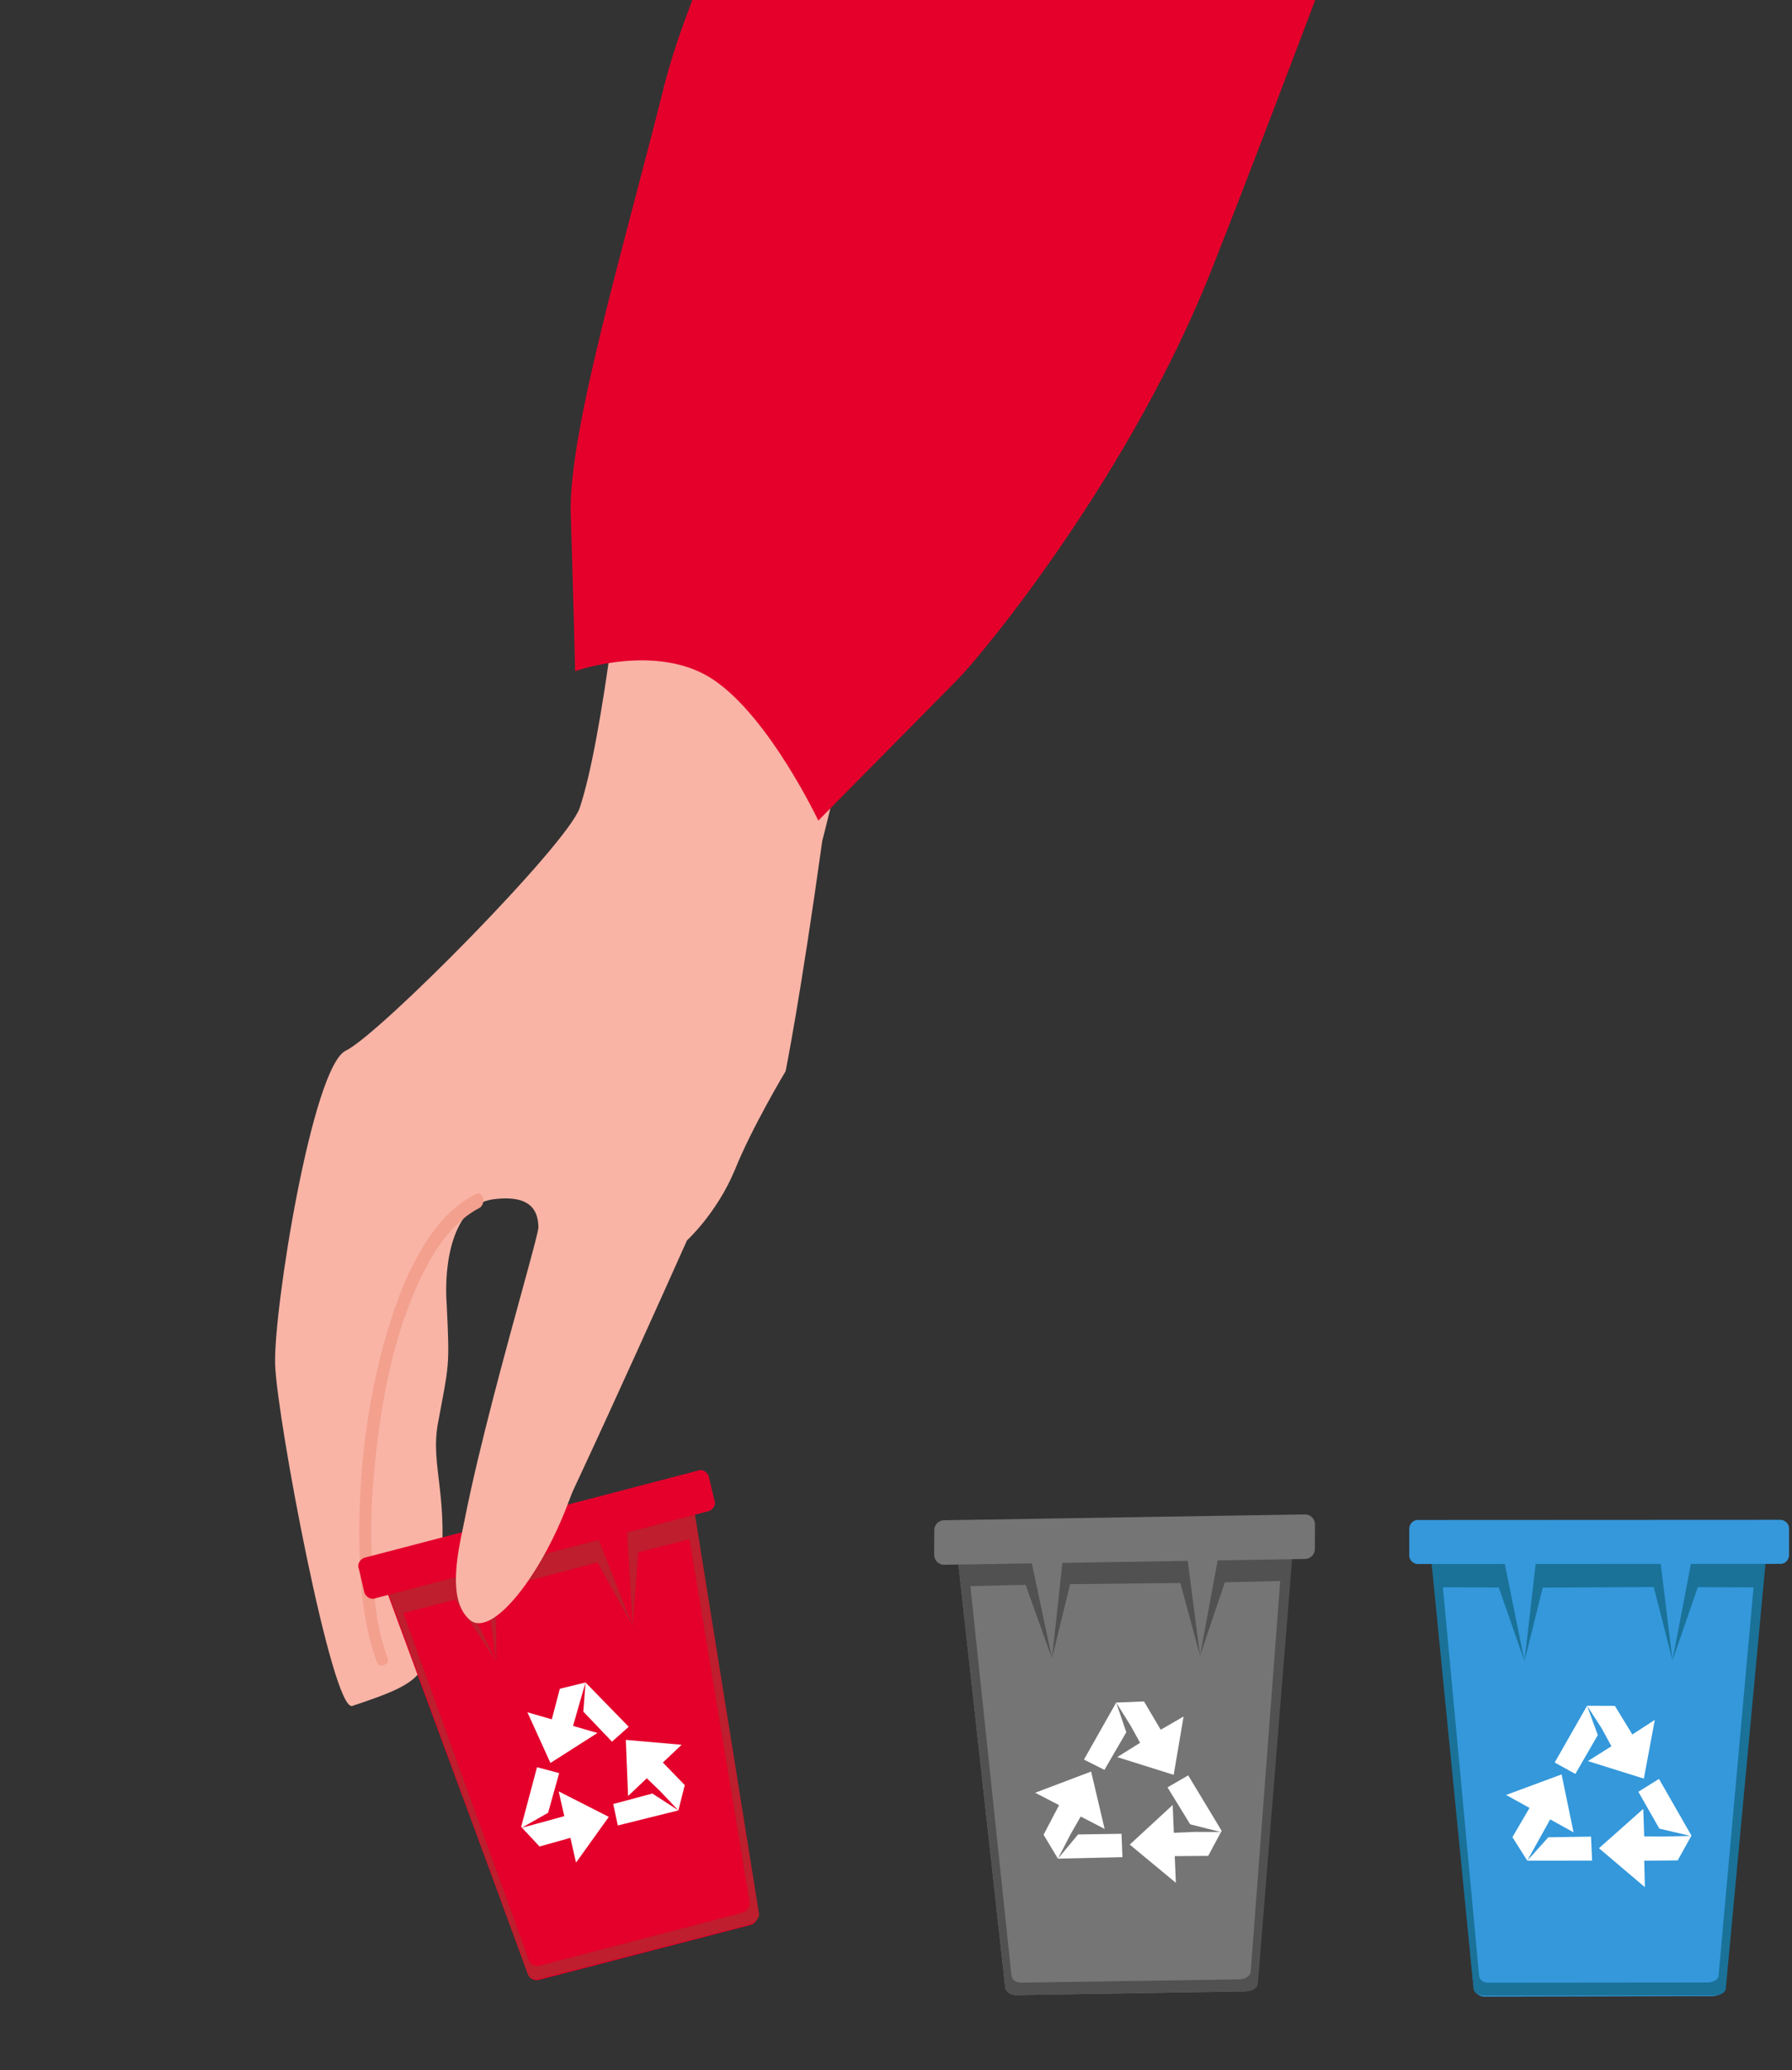 <svg width="161" height="186" viewBox="0 0 161 186" fill="none" xmlns="http://www.w3.org/2000/svg">
<rect x="0" y="0" width="161" height="186" fill="#333333" stroke="none"/>
<path d="M112.816 178.185C112.833 178.584 112.345 178.904 111.846 178.925L91.342 179.259C90.843 179.279 90.431 178.996 90.315 178.6L86.039 139.942C86.01 139.243 86.489 138.723 87.089 138.699L114.595 138.279C115.294 138.251 115.818 138.83 115.743 139.434L112.816 178.185Z" fill="#757575"/>
<path d="M115.298 138.351L112.372 177.102C112.388 177.502 111.901 177.822 111.401 177.842L91.797 178.14C91.298 178.16 90.886 177.877 90.87 177.477L86.793 138.811C86.298 138.931 86.018 139.443 86.039 139.942L90.315 178.6C90.331 179 90.843 179.28 91.343 179.259L112.046 178.917C112.545 178.896 113.033 178.576 113.016 178.177L116.142 139.417C116.122 138.918 115.802 138.43 115.298 138.351Z" fill="#515151"/>
<path d="M86.147 140.138L86.444 142.528L92.144 142.396L94.514 149.005L96.144 142.333L106.048 142.23L107.816 148.764L110.049 142.168L115.748 142.036L115.955 139.725L86.147 140.138Z" fill="#515151"/>
<path d="M92.16 137.892L94.514 149.005L95.753 137.645L92.16 137.892Z" fill="#757575"/>
<path d="M109.866 137.671L107.816 148.764L106.357 137.514L109.866 137.671Z" fill="#757575"/>
<path d="M118.132 139.136C118.153 139.636 117.769 140.052 117.27 140.072L84.864 140.593C84.364 140.613 83.948 140.23 83.928 139.73L83.939 137.528C83.918 137.028 84.302 136.612 84.801 136.592L117.207 136.071C117.707 136.051 118.122 136.434 118.143 136.934L118.132 139.136Z" fill="#757575"/>
<path d="M99.226 159.022L101.19 155.639L100.281 152.974L101.565 155.023L102.429 156.589L100.38 157.874L105.449 159.469L106.337 154.228L104.283 155.413L102.779 152.872L100.281 152.974L97.387 158.096L99.226 159.022Z" fill="white"/>
<path d="M104.894 160.592L106.931 163.912L109.661 164.602L107.359 164.595L105.461 164.673L105.359 162.175L101.501 165.735L105.644 169.169L105.546 166.771L108.548 166.749L109.757 164.498L106.752 159.516L104.894 160.592Z" fill="white"/>
<path d="M100.761 164.764L96.86 164.823L95.047 166.998L96.16 164.851L97.094 163.212L99.242 164.326L98.031 159.171L93.004 161.077L95.151 162.19L93.758 164.849L95.047 166.998L100.846 166.862L100.761 164.764Z" fill="white"/>
<path d="M154.863 178.66C154.878 179.072 154.424 179.306 153.916 179.348L133.436 179.394C132.928 179.436 132.501 179.038 132.419 178.749L128.716 140.072C128.619 139.372 129.182 138.794 129.814 138.821L157.382 138.823C158.11 138.823 158.591 139.413 158.468 140.072L154.863 178.66Z" fill="#3498DB"/>
<path d="M157.89 138.782L154.409 177.438C154.423 177.85 153.97 178.084 153.462 178.126L133.806 178.144C133.297 178.185 132.899 177.884 132.885 177.472L129.278 138.767C128.797 138.904 128.427 139.427 128.565 139.907L132.391 178.653C132.405 179.065 132.9 179.34 133.408 179.298L154.108 179.293C154.617 179.251 155.07 179.017 155.056 178.605L158.661 140.017C158.715 139.482 158.357 138.96 157.89 138.782Z" fill="#1A7299"/>
<path d="M128.771 140.264L128.924 142.613L134.652 142.635L136.966 149.254L138.608 142.646L148.581 142.595L150.262 149.187L152.537 142.605L158.265 142.628L158.427 140.292L128.771 140.264Z" fill="#1A7299"/>
<path d="M134.717 138.144L136.966 149.254L138.274 137.852L134.717 138.144Z" fill="#3498DB"/>
<path d="M152.381 138.072L150.263 149.187L148.879 137.828L152.381 138.072Z" fill="#3498DB"/>
<path d="M160.734 139.631C160.776 140.139 160.378 140.565 159.842 140.511L127.494 140.526C126.986 140.568 126.56 140.17 126.614 139.634L126.612 137.45C126.57 136.942 126.968 136.516 127.504 136.57L159.852 136.555C160.361 136.513 160.787 136.911 160.732 137.447L160.734 139.631Z" fill="#3498DB"/>
<path d="M141.536 159.387L143.552 155.896L142.588 153.26L143.895 155.278L144.775 156.898L142.661 158.232L147.69 159.807L148.674 154.532L146.656 155.839L145.088 153.271L142.588 153.26L139.68 158.359L141.536 159.387Z" fill="white"/>
<path d="M147.196 160.989L149.081 164.298L151.87 164.955L149.494 165.012L147.722 165L147.637 162.527L143.657 166.061L147.781 169.56L147.724 167.184L150.732 167.153L151.966 164.927L149.05 159.834L147.196 160.989Z" fill="white"/>
<path d="M142.942 165.018L139.109 165.076L137.216 167.179L138.381 165.077L139.273 163.469L141.375 164.634L140.299 159.429L135.315 161.275L137.418 162.44L135.881 165.065L137.216 167.179L143.04 167.174L142.942 165.018Z" fill="white"/>
<path d="M70.582 96.247C70.582 96.247 67.562 101.28 66.021 105.116C64.399 109.011 61.72 111.448 61.72 111.448C61.72 111.448 47.803 142.672 46.36 144.089C45.057 145.528 42.238 147.944 41.089 143.465C39.94 138.986 48.42 111.337 48.377 110.257C48.334 109.176 48.065 107.271 44.337 107.752C40.608 108.233 39.882 113.702 40.128 117.106C40.415 122.952 40.342 122.511 39.336 127.935C38.655 131.765 40.372 134.473 39.518 141.64C38.398 150.483 39.213 150.756 31.652 153.277C29.843 153.848 24.882 127.426 24.718 122.603C24.555 117.779 28.043 95.852 31.067 94.4C34.09 92.948 50.902 75.932 52.075 72.611C56.148 60.514 59.687 7.663 59.687 7.663L88.015 7.373C88.015 7.373 78.583 57.209 73.871 75.577C71.906 89.727 70.582 96.247 70.582 96.247Z" fill="#F9B4A6"/>
<path d="M42.764 107.287C40.586 108.373 38.996 110.268 37.803 112.369C36.241 114.985 35.274 117.91 34.447 120.857C32.705 127.31 32.057 134.081 32.351 140.786C32.465 143.668 32.859 146.595 33.855 149.331C34.046 149.934 35.031 149.59 34.841 148.987C33.976 146.773 33.655 144.287 33.533 141.905C33.243 138.78 33.313 135.641 33.581 132.605C34.139 126.393 35.242 119.909 38.072 114.274C39.229 111.952 40.886 109.638 43.145 108.493C43.733 107.943 43.308 107.016 42.764 107.287Z" fill="#F3A08E"/>
<path d="M51.67 60.303C51.67 60.303 59.033 57.679 64.08 61.06C69.127 64.44 73.52 73.731 73.52 73.731C73.52 73.731 83.421 63.707 85.982 61.107C88.544 58.508 101.701 42.414 108.913 24.087C115.143 8.323 126.029 -20.948 126.029 -20.948L80.34 -37.095C80.34 -37.095 63.402 -7.14 59.687 7.663C55.972 22.466 51.093 38.731 51.275 46.135C51.517 53.619 51.67 60.303 51.67 60.303Z" fill="#E4002B"/>
<path d="M47.49 177.491C47.585 177.792 48.122 178.021 48.504 177.867L67.324 172.985C67.765 172.912 68.111 172.537 68.038 172.096L62.096 135.637C61.987 134.975 61.392 134.666 60.73 134.775L35.401 141.414C34.798 141.605 34.489 142.2 34.679 142.803L47.49 177.491Z" fill="#E4002B"/>
<path d="M35.019 141.568L47.55 176.212C47.646 176.513 48.182 176.742 48.565 176.588L66.642 171.874C67.083 171.801 67.37 171.345 67.356 170.985L61.333 134.585C61.833 134.593 62.207 134.939 62.339 135.461L68.2 171.979C68.215 172.339 67.868 172.714 67.486 172.867L48.446 177.786C47.923 177.918 47.527 177.711 47.431 177.41L34.76 142.744C34.466 142.34 34.614 141.862 35.019 141.568Z" fill="#BE1E2D"/>
<path d="M62.191 135.939L62.556 138.145L57.335 139.462L56.849 146.116L53.68 140.385L44.56 142.8L44.597 149.322L40.905 143.722L35.603 145.098L34.855 143.046L62.191 135.939Z" fill="#BE1E2D"/>
<path d="M56.2 135.344L56.849 146.116L52.869 136.031L56.2 135.344Z" fill="#E4002B"/>
<path d="M39.91 139.626L44.597 149.322L43.087 138.556L39.91 139.626Z" fill="#E4002B"/>
<path d="M32.716 142.992C32.789 143.433 33.303 143.801 33.766 143.589L63.574 135.801C64.015 135.728 64.383 135.214 64.171 134.75L63.702 132.742C63.629 132.301 63.115 131.933 62.652 132.146L32.844 139.934C32.403 140.007 32.035 140.521 32.248 140.984L32.716 142.992Z" fill="#E4002B"/>
<path d="M54.984 156.487L52.407 153.786L52.608 151.169L51.974 153.359L51.486 155.072L53.677 155.706L49.453 158.4L47.385 153.846L49.576 154.481L50.299 151.732L52.608 151.169L56.486 155.151L54.984 156.487Z" fill="white"/>
<path d="M50.239 159.312L49.242 162.877L46.881 164.22L49.05 163.634L50.698 163.18L50.193 160.952L54.697 163.244L51.752 167.357L51.247 165.129L48.474 165.905L46.822 164.139L48.247 158.781L50.239 159.312Z" fill="white"/>
<path d="M55.096 162.09L58.611 161.145L60.947 162.663L59.354 160.977L58.113 159.777L56.427 161.371L56.227 156.327L61.241 156.767L59.555 158.36L61.523 160.392L60.947 162.663L55.505 164.017L55.096 162.09Z" fill="white"/>
<path d="M50.866 119.817C56.825 122.412 53.385 128.738 51.002 135.161C48.539 141.643 44.232 147.115 42.256 145.584C39.788 143.544 41.258 137.907 43.265 131.138C45.17 124.567 45.443 117.451 50.866 119.817Z" fill="#F9B4A6"/>
</svg>
